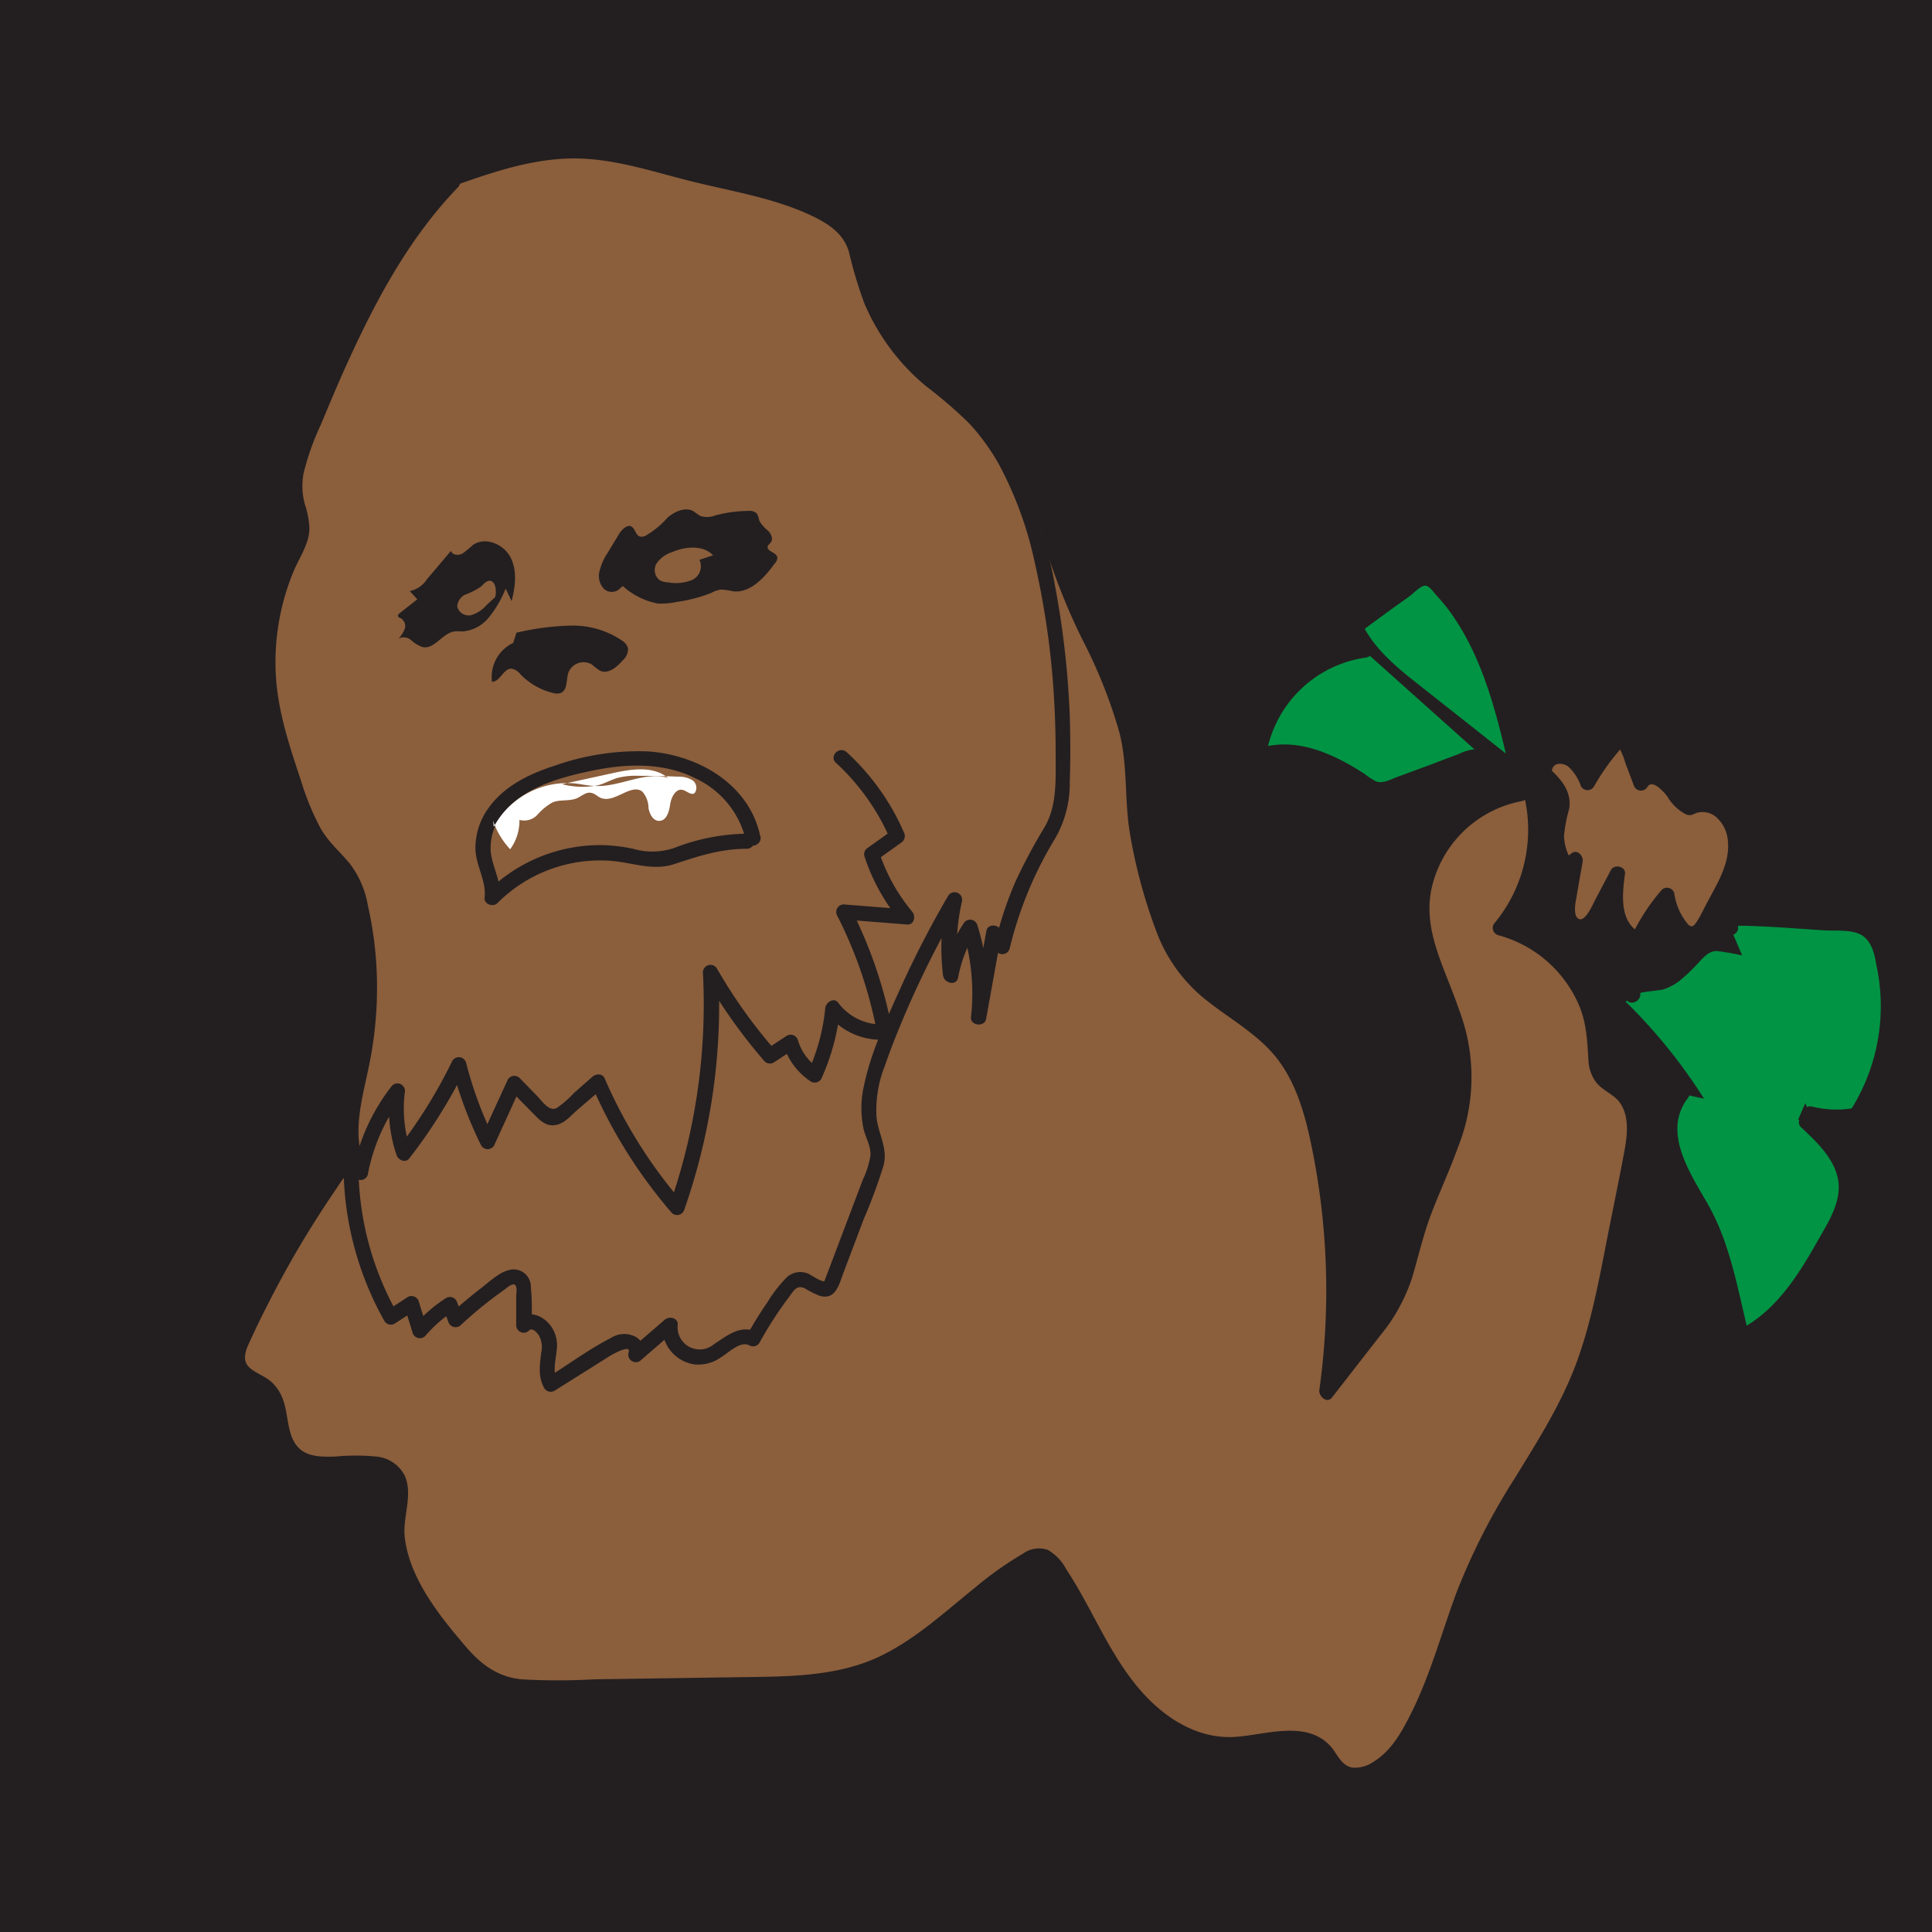 <svg xmlns="http://www.w3.org/2000/svg" id="Layer_2" width="256" height="256" viewBox="0 0 256 256"><path fill="#231f20" d="M0 0h256v256H0z"/><path fill="#8b5e3c" d="M201.38 105.14c-8.06 1.24-14.21 9.78-12.84 17.82a35.17 35.17 0 0 0 2.33 7c1.73 4.31 3.25 8.83 3.1 13.48-.23 7.43-4.67 14-6.68 21.17a45.71 45.71 0 0 1-2 6.76 27.68 27.68 0 0 1-3.55 5.38l-6 7.65a96.26 96.26 0 0 0-1-32.65c-.93-4.57-2.28-9.24-5.32-12.78-3.56-4.15-9.09-6.31-12.46-10.63-2.36-3-3.45-6.84-4.48-10.54a53.31 53.31 0 0 1-2.17-10.8c-.11-1.76-.05-3.53-.18-5.29-.75-10.19-7.66-18.84-10.41-28.69-1-3.45-1.72-7.49-4.82-9.28l-90.16 91.64a134.24 134.24 0 0 0-12.68 22.15 4.41 4.41 0 0 0-.53 3.29c.59 1.56 2.6 1.94 3.82 3.08 2.29 2.14 1.24 6.36 3.45 8.6 3.55 3.6 11.86-1.11 13.89 3.53.65 1.48.12 3.17-.08 4.78-.76 6 3.21 11.54 7 16.33 1.71 2.17 3.52 4.44 6.06 5.55 2.19 1 4.67.94 7.07.9l26.4-.39c5.61-.08 11.37-.19 16.58-2.28 7.71-3.1 13.16-10.09 20.36-14.23a3.19 3.19 0 0 1 1.91-.57 3.14 3.14 0 0 1 1.92 1.56c3.31 4.75 5.49 10.22 8.87 14.92s8.51 8.75 14.3 8.59c4.4-.12 9.73-2.33 12.6 1a21.89 21.89 0 0 0 1.64 2.16c2.56 2.38 6.63-.39 8.53-3.32 4.67-7.19 6.22-15.91 9.72-23.73 3.95-8.84 10.36-16.46 13.93-25.47a88.85 88.85 0 0 0 4.1-15.64q1.26-6.34 2.51-12.68c.6-3 1-6.59-1.23-8.68-.87-.82-2.08-1.29-2.75-2.29s-.63-2.51-.65-3.82A17 17 0 0 0 198.79 123a20.29 20.29 0 0 0 4.15-17.73"/><path fill="#231f20" d="M201.12 104.17a16.75 16.75 0 0 0-11.49 8.26 17.2 17.2 0 0 0-2.21 6.78 18.39 18.39 0 0 0 1.45 8.44c2.39 6.28 5.1 12.46 3.67 19.32-1.25 6.06-4.55 11.45-6.21 17.39-.48 1.7-.82 3.43-1.37 5.11a17.74 17.74 0 0 1-2.52 4.72c-2.33 3.25-4.9 6.35-7.36 9.51l1.67 1a98.76 98.76 0 0 0-.3-29.38 46.93 46.93 0 0 0-3.39-12.51 22.93 22.93 0 0 0-7.82-8.8c-3.3-2.39-6.73-4.61-8.77-8.26-2.22-4-3.3-8.86-4.31-13.29a37.23 37.23 0 0 1-.92-7.58 38.93 38.93 0 0 0-.59-6.64 52 52 0 0 0-4.2-11.65c-2-4.39-4.29-8.72-5.65-13.38-1.1-3.75-1.8-8.07-5.4-10.29a1 1 0 0 0-1.21.16l-10.42 10.56-24.32 24.71-28.12 28.58-21.53 21.89-5.14 5.18a11.4 11.4 0 0 0-1.31 1.6 132.61 132.61 0 0 0-9.59 16.05c-.69 1.36-1.35 2.72-2 4.1a11.41 11.41 0 0 0-1.38 3.81c-.2 2.77 2.16 3.4 4 4.78s1.65 4.16 2.26 6.17a5.77 5.77 0 0 0 3.64 4 15 15 0 0 0 5.78.37c1.52-.08 3.65-.4 5 .57a3.2 3.2 0 0 1 .94 3.13 25.6 25.6 0 0 0-.41 4.46 18.5 18.5 0 0 0 2.38 7.64 50.4 50.4 0 0 0 4.69 6.83c1.66 2.13 3.39 4.36 5.81 5.68s5.46 1.43 8.28 1.39l10.21-.15c6.61-.1 13.24-.09 19.84-.31 5.93-.2 11.76-1 17-4.09 4.69-2.75 8.56-6.63 12.9-9.85a38.44 38.44 0 0 1 3.27-2.23c.57-.35 1.21-.87 1.9-.77.84.12 1.3 1.06 1.74 1.73 1.73 2.6 3.15 5.38 4.65 8.12 2.61 4.74 5.57 9.38 10.16 12.44a15.88 15.88 0 0 0 7.19 2.66c2.47.24 4.9-.36 7.33-.64s5-.26 6.51 2c1.32 1.9 2.89 3.16 5.33 2.65 5.07-1.06 7.65-7 9.43-11.26 2.26-5.4 3.7-11.1 6-16.48s5.59-10.29 8.61-15.3a66 66 0 0 0 7.44-16.25c1.77-6.28 2.82-12.77 4.08-19.16.88-4.41 3-10.77-1.33-14.06-1.07-.82-2.17-1.32-2.41-2.78s-.06-2.78-.26-4.16a17.42 17.42 0 0 0-2.37-6.53 18 18 0 0 0-10.91-8.16l.44 1.67a21.5 21.5 0 0 0 4.4-18.7c-.3-1.25-2.22-.72-1.93.53a19.39 19.39 0 0 1-3.88 16.75 1 1 0 0 0 .44 1.67 16.22 16.22 0 0 1 10.63 9.13c1.06 2.4 1.14 4.72 1.31 7.28a5.25 5.25 0 0 0 1.05 3.11c.8 1 2 1.43 2.86 2.35 1.68 1.88 1.22 4.87.79 7.12-.6 3.21-1.26 6.41-1.9 9.61-1.2 6-2.23 12.18-4.36 18-2 5.45-5.14 10.38-8.16 15.3A86.68 86.68 0 0 0 193 211c-2 5.4-3.49 11-6.1 16.18-1.19 2.35-2.53 4.78-4.82 6.21a4.4 4.4 0 0 1-2.87.83c-1.45-.24-2-1.76-2.82-2.74-3.22-3.67-8.69-1.58-12.78-1.33-5.36.32-10-3-13.18-7-3.73-4.63-5.88-10.29-9.15-15.22a6.34 6.34 0 0 0-2.44-2.56 3.59 3.59 0 0 0-3.26.48 46.08 46.08 0 0 0-6.35 4.49c-4.12 3.32-8.06 7-12.93 9.27-5.58 2.55-11.89 2.54-17.91 2.62l-19.67.29a85.23 85.23 0 0 1-9.59 0c-3.11-.3-5.33-1.92-7.31-4.22-3.49-4.06-7.59-9.13-8.19-14.64-.29-2.66 1.13-5.61 0-8.13a4.69 4.69 0 0 0-3.8-2.53 28.55 28.55 0 0 0-5.39 0c-1.7.05-3.82.09-5-1.3-1.44-1.63-1.2-4.23-1.92-6.18a5.74 5.74 0 0 0-1.66-2.5c-.81-.68-1.81-1-2.64-1.67-1.44-1.11-.49-2.78.12-4.11s1.3-2.76 2-4.12c1.37-2.71 2.82-5.39 4.37-8s3.19-5.18 4.91-7.69a14.67 14.67 0 0 1 1-1.43c1.18-1.33 2.51-2.54 3.75-3.81l19.29-19.6 27-27.43 25.26-25.67 14.09-14.31.66-.68-1.21.16c3.17 1.95 3.61 6.23 4.6 9.49a82.64 82.64 0 0 0 4.76 11.38A65.79 65.79 0 0 1 148.31 97c1.15 4.42.66 9 1.41 13.43a69.2 69.2 0 0 0 3.51 13 20.82 20.82 0 0 0 6.91 9.33c3 2.35 6.45 4.27 8.89 7.27 2.63 3.24 3.82 7.41 4.67 11.42a94.93 94.93 0 0 1 1.12 32.72c-.11.84 1 1.87 1.68 1l6.35-8.16a23.46 23.46 0 0 0 4.29-7.8c.86-2.94 1.53-5.88 2.65-8.75s2.37-5.57 3.39-8.42a25 25 0 0 0 .11-18.35c-1.84-5.55-5.13-10.82-3.38-16.83a15.12 15.12 0 0 1 11.74-10.71c1.26-.21.73-2.14-.53-1.93zM59 94.85a5.45 5.45 0 0 0-3.34 3.9c-.33 1.2-.38 2.45-.63 3.66a18 18 0 0 1-1.03 3.28 19.77 19.77 0 0 0-1.83 6.23 12.93 12.93 0 0 0 1.25 6.33c.54 1.16 2.26.15 1.72-1a10.7 10.7 0 0 1-1-5.32 17.14 17.14 0 0 1 1.61-5.35 20.39 20.39 0 0 0 1.48-5.26c.22-1.62.5-3.89 2.31-4.53 1.21-.42.69-2.35-.53-1.93z"/><path fill="#231f20" d="M91.42 88.62c1.75.46 3.5.93 5.25 1.43a18.27 18.27 0 0 1 5 1.77 16.52 16.52 0 0 1 3.35 3.67l3.52 4.38c.81 1 2.22-.42 1.42-1.42l-3.64-4.51a16.86 16.86 0 0 0-3.64-3.85 18.34 18.34 0 0 0-5-1.83c-1.91-.54-3.82-1.07-5.74-1.57a1 1 0 0 0-.53 1.93z"/><path fill="#8b5e3c" d="M59.29 23.87C65 21.85 70.9 19.8 77 20.06a47.92 47.92 0 0 1 9.33 1.66l12.81 3.17c3.7.91 7.47 1.86 10.74 3.83a8.08 8.08 0 0 1 2.83 2.55 12.57 12.57 0 0 1 1.29 4 27.6 27.6 0 0 0 8.46 14.37c1.7 1.51 3.57 2.8 5.24 4.33 6.35 5.82 9.23 14.48 10.92 22.92a116.29 116.29 0 0 1 2.16 27.17 14 14 0 0 1-.57 4 17.7 17.7 0 0 1-1.85 3.49 46.59 46.59 0 0 0-5.6 13.8l-1.11-1.76-2 11.11a28 28 0 0 0-1.16-11.86 16.7 16.7 0 0 0-2.5 6.33 27.76 27.76 0 0 1 .49-10 130.43 130.43 0 0 0-9.62 20.22c-1.24 3.32-2.36 7-1.34 10.37a12.59 12.59 0 0 1 .8 2.91 7.3 7.3 0 0 1-.66 2.89l-5.65 15c-1.17 1.07-2.81-1.41-4.35-1a2.44 2.44 0 0 0-1.23 1 47.4 47.4 0 0 0-4.57 6.9c-2-1.18-4 1.51-6.11 2.27a4 4 0 0 1-5-4.1l-4.48 3.87c.37-.75-.41-1.65-1.24-1.73a4 4 0 0 0-2.32.83L73 183.41c-1-1.54-.18-3.54-.18-5.36s-2.22-3.86-3.39-2.46v-4.36c0-.7-.08-1.53-.69-1.89s-1.46 0-2.09.48a59.07 59.07 0 0 0-6.24 5l-.76-2a17.3 17.3 0 0 0-4 3.46l-1.1-3.59-2.76 1.8a40.66 40.66 0 0 1-4.88-25.72"/><path fill="#231f20" d="M59.56 24.84C64.72 23 70 21.12 75.56 21s10.89 1.75 16.15 3.05 10.8 2.18 15.68 4.46c2.3 1.08 4.39 2.37 5.12 4.94a56.23 56.23 0 0 0 2 6.69 28.85 28.85 0 0 0 8.27 11.09 58.84 58.84 0 0 1 5.61 4.84 28.36 28.36 0 0 1 4 5.51 49.15 49.15 0 0 1 4.78 13.24 108.85 108.85 0 0 1 2.39 16.08q.34 4.74.32 9.5c0 3.13.16 6.37-1.45 9.17a72.2 72.2 0 0 0-3.93 7.37 48.8 48.8 0 0 0-2.68 8.17l1.83-.23-1.12-1.77c-.42-.67-1.67-.66-1.83.24l-2 11.11 2 .27a29.66 29.66 0 0 0-1.19-12.13 1 1 0 0 0-1.83-.24A18.29 18.29 0 0 0 125 129l2 .26a28.1 28.1 0 0 1 .45-9.76 1 1 0 0 0-1.83-.77 131.58 131.58 0 0 0-6.41 12.44c-1.8 4-3.78 8.21-4.69 12.51a13.27 13.27 0 0 0-.07 6c.29 1.15 1 2.28.88 3.5a11.6 11.6 0 0 1-1 3.13l-5.3 14 .46-.6c-.53.38-2-.84-2.55-1a2.66 2.66 0 0 0-2.69.54 18.82 18.82 0 0 0-2.62 3.39A49 49 0 0 0 99 176.9l1.36-.36c-2.19-1.12-4 .44-5.75 1.57a2.93 2.93 0 0 1-4.81-2.54c.1-.94-1.12-1.22-1.7-.71l-4.49 3.87 1.67 1a2.23 2.23 0 0 0-1-2.56 3.22 3.22 0 0 0-3.32.11c-2.93 1.5-5.68 3.54-8.47 5.29l1.36.36c-.68-1.24-.19-2.73-.08-4.06a4.49 4.49 0 0 0-.66-3c-1-1.5-3-2.43-4.4-1l1.71.71a36.62 36.62 0 0 0-.09-5.24 2.27 2.27 0 0 0-2.45-2.13c-1.52.15-2.95 1.56-4.1 2.45q-2.14 1.65-4.12 3.46l1.67.44-.76-2a1 1 0 0 0-1.47-.56 19.47 19.47 0 0 0-4.18 3.61l1.68.44-1.11-3.59a1 1 0 0 0-1.47-.59l-2.75 1.79 1.37.36a39.84 39.84 0 0 1-4.78-24.94c.17-1.26-1.76-1.8-1.93-.53a42.11 42.11 0 0 0 5 26.48 1 1 0 0 0 1.37.36l2.75-1.8-1.49-.59 1.11 3.59a1 1 0 0 0 1.67.44 17.48 17.48 0 0 1 3.77-3.31l-1.47-.6.76 2a1 1 0 0 0 1.68.44 54.59 54.59 0 0 1 5.67-4.61c.28-.19 1.13-1 1.49-.69s.15 1.2.16 1.47v3.87a1 1 0 0 0 1.71.7c.46-.45 1.1.34 1.33.71a3.21 3.21 0 0 1 .27 2.24c-.19 1.65-.44 3.15.4 4.67a1 1 0 0 0 1.37.36l4.89-3.07 2.44-1.54c.26-.16 2.85-1.63 2.49-.49a1 1 0 0 0 1.68 1l4.48-3.87-1.71-.7a5 5 0 0 0 4.25 5.18 5.19 5.19 0 0 0 3.55-.95c1-.6 2.53-2.19 3.73-1.58a1 1 0 0 0 1.37-.36 49.74 49.74 0 0 1 3.87-6c.61-.79 1-1.71 2.12-1.19a12.05 12.05 0 0 0 2 1c2.09.58 2.53-1.49 3.1-3l2.74-7.25a68.76 68.76 0 0 0 2.59-7c.6-2.33-.66-4.12-.92-6.37a15.74 15.74 0 0 1 1.12-6.91c.79-2.33 1.72-4.61 2.68-6.87a131.79 131.79 0 0 1 7.36-14.58l-1.83-.77a29.92 29.92 0 0 0-.52 10.29c.13 1 1.74 1.49 2 .27a17 17 0 0 1 2.4-6.1l-1.82-.24a28.3 28.3 0 0 1 1.12 11.6c-.12 1.11 1.77 1.37 2 .26l2-11.11-1.83.24 1.12 1.76a1 1 0 0 0 1.83-.23 51 51 0 0 1 6.09-14.7 14.55 14.55 0 0 0 1.88-7.39c.1-2.93.09-5.85 0-8.78a117.81 117.81 0 0 0-2-17.45 62.29 62.29 0 0 0-4.11-13.76 31.12 31.12 0 0 0-8.4-11.35 56.57 56.57 0 0 1-5.9-5.14 26.44 26.44 0 0 1-4.19-6.08 29.3 29.3 0 0 1-2.38-7 8.65 8.65 0 0 0-3.7-5.73c-4.37-3-9.92-3.92-15-5.17l-9.48-2.34a51.53 51.53 0 0 0-9.12-1.67c-6.36-.39-12.5 1.73-18.4 3.82-1.21.43-.69 2.36.53 1.93z"/><path fill="#8b5e3c" d="M60 24.06c-9 9.27-14.15 21.53-19.08 33.47-1.11 2.69-2.24 5.56-1.73 8.43.27 1.49 1 2.94.8 4.45a8.85 8.85 0 0 1-1.08 2.81 32 32 0 0 0-3.18 18.59 64 64 0 0 0 3.07 11.64c1.09 3.27 2.23 6.63 4.51 9.21a29.58 29.58 0 0 1 2.9 3.24 11.91 11.91 0 0 1 1.46 3.88 49 49 0 0 1 .33 20.66c-1 5-2.71 10.48-.29 15a24.67 24.67 0 0 1 4.92-10.85 17.68 17.68 0 0 0 .82 8.29 65.89 65.89 0 0 0 7.32-11.74 50.82 50.82 0 0 0 3.78 10.2l3.57-7.76 3.67 3.75a2.2 2.2 0 0 0 1.31.82 2.17 2.17 0 0 0 1.51-.74l4.6-4A63.63 63.63 0 0 0 89.68 160a80.23 80.23 0 0 0 4.47-31.14 67.52 67.52 0 0 0 7.85 11.07l2.73-1.8a7.67 7.67 0 0 0 3.22 4.33 26.77 26.77 0 0 0 2.37-8.86 8 8 0 0 0 6.89 3.16 56.77 56.77 0 0 0-5.42-15.92l8.32.66a24.1 24.1 0 0 1-4.62-8.31l3.37-2.4a29.94 29.94 0 0 0-7.43-10.41"/><path fill="#231f20" d="M59.3 23.36c-6.22 6.45-10.67 14.28-14.39 22.38-1.91 4.15-3.7 8.36-5.38 12.6a15.43 15.43 0 0 0-1.41 6.94 21.46 21.46 0 0 0 .69 3.16 5.43 5.43 0 0 1-.66 4.08 33.91 33.91 0 0 0-3.61 13 39 39 0 0 0 2 14c1.28 4.2 2.49 8.89 5.07 12.52 1.24 1.73 3.11 3 4.12 4.9 1.11 2.09 1.45 4.74 1.8 7a48.92 48.92 0 0 1-.62 17.23c-1 4.86-2.36 10 0 14.69a1 1 0 0 0 1.83-.23 24.37 24.37 0 0 1 4.65-10.41l-1.7-.71a19 19 0 0 0 .86 8.56c.21.63 1.17 1.08 1.67.44a68.65 68.65 0 0 0 7.47-11.94l-1.83-.24a54.86 54.86 0 0 0 3.89 10.44 1 1 0 0 0 1.73 0l3.52-7.72-1.57.21c1.11 1.13 2.22 2.28 3.34 3.41.78.8 1.61 1.61 2.82 1.41s2-1.21 2.81-1.92l3.6-3.09-1.57-.21A66 66 0 0 0 89 160.7a1 1 0 0 0 1.68-.44 82 82 0 0 0 4.5-31.41l-1.87.5a70.32 70.32 0 0 0 8 11.28 1 1 0 0 0 1.21.16l2.73-1.79-1.47-.6a9 9 0 0 0 3.68 4.92 1 1 0 0 0 1.36-.36 29.34 29.34 0 0 0 2.51-9.36l-1.71.7a9 9 0 0 0 7.6 3.46 1 1 0 0 0 1-1.27 59.29 59.29 0 0 0-5.51-16.16l-.87 1.51 8.32.66c1 .08 1.21-1.1.71-1.7a23.88 23.88 0 0 1-4.37-7.87l-.45 1.13 3.36-2.4a1.05 1.05 0 0 0 .36-1.37 31.28 31.28 0 0 0-7.58-10.62c-1-.87-2.37.54-1.42 1.41A29.91 29.91 0 0 1 118 111.3l.36-1.37-3.36 2.4a1 1 0 0 0-.46 1.13 26 26 0 0 0 4.88 8.75l.7-1.71-8.32-.66a1 1 0 0 0-.86 1.5 57.23 57.23 0 0 1 5.3 15.66l1-1.27a7.17 7.17 0 0 1-6.18-2.87c-.6-.77-1.64 0-1.71.71a26.3 26.3 0 0 1-2.23 8.35l1.37-.36a6.79 6.79 0 0 1-2.76-3.72 1 1 0 0 0-1.47-.6l-2.73 1.79 1.21.16A67.91 67.91 0 0 1 95 128.34a1 1 0 0 0-1.86.51 80.47 80.47 0 0 1-4.43 30.88l1.67-.45a64.11 64.11 0 0 1-10.28-16.43c-.27-.63-1.14-.57-1.57-.2l-2.47 2.17a13.46 13.46 0 0 1-2.3 2c-1 .51-1.91-.9-2.57-1.58l-2.33-2.39a1 1 0 0 0-1.57.2l-3.57 7.77h1.73a51.38 51.38 0 0 1-3.69-10 1 1 0 0 0-1.83-.24 66.08 66.08 0 0 1-7.16 11.54l1.68.44a17.65 17.65 0 0 1-.79-8 1 1 0 0 0-1.71-.71 26.53 26.53 0 0 0-5.17 11.29l1.83-.24c-2.14-4.18-.69-9 .22-13.36a51.15 51.15 0 0 0 1-14.29 49.61 49.61 0 0 0-1.08-7.25 12.69 12.69 0 0 0-2.41-5.58c-1.39-1.67-3-3-4-4.93a35 35 0 0 1-2.47-6.09c-1.51-4.54-3.06-9.14-3.32-13.95a31.32 31.32 0 0 1 2.2-13.37C39.5 74.1 41 72.14 41 70a11.4 11.4 0 0 0-.6-3.16 9.09 9.09 0 0 1-.16-4.18 34.36 34.36 0 0 1 2.27-6.38c.89-2.14 1.78-4.27 2.71-6.39 4-9 8.57-17.93 15.47-25.08.89-.93-.52-2.34-1.42-1.41z"/><path fill="#8b5e3c" d="M204.7 101.73c.14-1.36 2-1.9 3.24-1.25a6.32 6.32 0 0 1 2.41 3.21 31.48 31.48 0 0 1 3.49-4.94c.28-.31.63-.65 1-.58s.66.54.82 1l1.73 4.64c.63-1.27 2.63-.78 3.58.27s1.58 2.51 2.9 3a3.55 3.55 0 0 1 3.69.13 5.93 5.93 0 0 1 2.34 5.72 17.63 17.63 0 0 1-2.28 6.07l-1.62 3.09c-.48.9-1.27 1.94-2.24 1.67a2 2 0 0 1-1-.8 10 10 0 0 1-1.91-4.33 24.5 24.5 0 0 0-3.83 6 5.11 5.11 0 0 1-2.83-3.84 15 15 0 0 1 .11-4.95l-2.68 5c-.52 1-1.32 2.12-2.43 2-1.48-.19-1.63-2.26-1.37-3.73l.91-5.17-1.19.9a7.27 7.27 0 0 1-1.14-5.81 9.83 9.83 0 0 0 .57-2.8c-.09-1.47-1.25-2.61-2.33-3.61"/><path fill="#231f20" d="M205.66 102c.2-1 1.41-.93 2.09-.47a6.21 6.21 0 0 1 1.74 2.67 1 1 0 0 0 1.73 0 29 29 0 0 1 3.19-4.57c.42-.48.17-.39.41 0a7.49 7.49 0 0 1 .52 1.39l1.13 3a1 1 0 0 0 1.83.24c.67-1.09 2.26.78 2.62 1.26a6.16 6.16 0 0 0 2.49 2.39c.63.24.87 0 1.47-.22a2.8 2.8 0 0 1 2.39.47 4.66 4.66 0 0 1 1.69 3.35c.28 3-1.56 5.8-2.88 8.32-.36.68-.69 1.4-1.1 2.06s-.7 1.15-1.28.62a8.05 8.05 0 0 1-1.85-4.15 1 1 0 0 0-1.67-.44 26.92 26.92 0 0 0-4 6.15l1.37-.36c-3.05-1.39-2.59-5.18-2.23-7.92.13-1-1.43-1.33-1.87-.5l-2.11 4c-.28.52-1.39 3.18-2.29 2.37-.61-.55-.28-2.11-.16-2.77.26-1.57.55-3.14.82-4.7.14-.75-.69-1.71-1.46-1.13l-1.19.89 1.36.36a6.6 6.6 0 0 1-1.18-3.49 19.15 19.15 0 0 1 .69-3.67c.34-2.21-1-3.84-2.56-5.25-.94-.88-2.36.53-1.41 1.41a6.28 6.28 0 0 1 1.94 2.46c.35 1.16-.37 2.42-.55 3.57a8.37 8.37 0 0 0 1.35 6 1 1 0 0 0 1.37.36l1.19-.89-1.47-1.13a48.11 48.11 0 0 0-1 6.3c-.06 1.29.23 2.88 1.46 3.57 1.43.8 2.9-.11 3.75-1.29a52.75 52.75 0 0 0 3.22-5.91l-1.86-.51c-.46 3.47-.52 7.93 3.22 9.65a1 1 0 0 0 1.36-.36 25.4 25.4 0 0 1 3.68-5.74l-1.67-.45c.39 2 1.94 6.59 4.74 5.84 1.35-.36 2-1.79 2.63-2.92.82-1.55 1.68-3.08 2.41-4.68 1.2-2.67 1.87-5.7.51-8.45a5 5 0 0 0-6.8-2.5h1c-1.73-.8-2.23-2.94-4-3.77a2.88 2.88 0 0 0-3.87.84l1.83.24c-.58-1.54-1.13-3.1-1.74-4.63-.38-1-1-1.87-2.21-1.66s-1.86 1.47-2.49 2.29a31.75 31.75 0 0 0-2.47 3.7h1.73c-.78-1.69-1.85-3.61-3.86-3.93a3.1 3.1 0 0 0-3.63 2.2c-.26 1.26 1.67 1.8 1.93.54z"/><path fill="#009444" d="M200.89 101.2c-2.06-8.72-4.41-18-10.92-24.13a1.7 1.7 0 0 0-1.07-.59 1.81 1.81 0 0 0-1.05.46L179.58 83c1.61 3.52 4.76 6 7.79 8.46l12.72 10.06"/><path fill="#231f20" d="M201.86 100.94c-1.55-6.55-3.19-13.28-6.76-19.07a28.85 28.85 0 0 0-2.79-3.81c-.83-1-2-2.57-3.41-2.58a3.39 3.39 0 0 0-2 .88l-2.75 2-5.12 3.76a1 1 0 0 0-.36 1.36c1.84 3.87 5.24 6.53 8.52 9.12l12.14 9.61c1 .79 2.42-.62 1.41-1.41L189 91.52c-3.27-2.58-6.75-5.16-8.59-9l-.36 1.37 4.53-3.32 2.2-1.57c.47-.34 1.45-1.4 2.05-1.4s1.21 1 1.54 1.33a23.87 23.87 0 0 1 1.59 1.9 30.13 30.13 0 0 1 2.29 3.61c2.88 5.3 4.3 11.25 5.68 17.07.29 1.25 2.22.72 1.93-.53z"/><path fill="#009444" d="M180.69 86.16a16.53 16.53 0 0 0-13.92 14.11 11.27 11.27 0 0 1 7.62.1 29.89 29.89 0 0 1 6.85 3.65 3.46 3.46 0 0 0 1.31.63 3.56 3.56 0 0 0 1.83-.34l10.09-3.83a3.21 3.21 0 0 1 1.91-.29"/><path fill="#231f20" d="M180.42 85.2a17.57 17.57 0 0 0-14.65 15.07 1 1 0 0 0 1.26 1 10.88 10.88 0 0 1 7.5.24c2.44.89 4.43 2.46 6.67 3.71s4.79-.42 6.89-1.21l3.9-1.48 1.83-.69a5.28 5.28 0 0 1 2.3-.65c1.26.19 1.8-1.74.53-1.93a6.34 6.34 0 0 0-3.36.65l-4.13 1.56L185 103c-.79.3-1.8.87-2.66.54a8.46 8.46 0 0 1-1.53-1c-4.22-2.72-9.28-5.07-14.34-3.26l1.27 1A15.6 15.6 0 0 1 181 87.13c1.27-.18.73-2.11-.53-1.93z"/><path fill="#009444" d="M214.64 133.36a69.54 69.54 0 0 1 18.25 30.15l7.39-17.19a33.89 33.89 0 0 0 2-5.48c.85-3.58.53-7.31.19-11a55.9 55.9 0 0 0-14.37-4.7 3.25 3.25 0 0 0-1.28-.06 3.06 3.06 0 0 0-1.43.86c-1.91 1.77-3.62 4.21-6.21 4.42a8.07 8.07 0 0 0-1.84.14c-.59.19-1.12.8-.92 1.38"/><path fill="#231f20" d="M213.93 134.07a69.13 69.13 0 0 1 18 29.71c.22.74 1.47 1.07 1.83.24l6.12-14.26c1.92-4.47 3.87-8.7 3.93-13.66 0-1.28-.05-2.56-.14-3.84-.07-.86.13-2.42-.5-3.1a9.14 9.14 0 0 0-2.83-1.35c-1.1-.46-2.21-.9-3.33-1.3a58 58 0 0 0-7.07-2c-2.05-.44-3.62-.74-5.27.75s-2.93 3.54-5.08 4c-1.07.25-2.2-.07-3.18.58a2.17 2.17 0 0 0-1 2.29c.18 1.27 2.1.73 1.93-.53 0-.15 2.7-.38 3.08-.5a7.31 7.31 0 0 0 2.24-1.23 20.67 20.67 0 0 0 2.11-2c.76-.76 1.57-1.91 2.73-1.85a30 30 0 0 1 7.2 1.76 54.93 54.93 0 0 1 7.23 2.87l-.5-.86a42.83 42.83 0 0 1 .21 8.62 29.21 29.21 0 0 1-2.64 8.23L232 163l1.83.24a71.32 71.32 0 0 0-18.51-30.6c-.93-.9-2.34.52-1.42 1.42z"/><path fill="#009444" d="M222.8 144.92c-2 2.46-1.77 6.11-.59 9.06s3.16 5.53 4.46 8.42a40.7 40.7 0 0 1 2.18 6.93l1.94 7.76c5.4-2.6 8.65-8.15 11.57-13.39 1.18-2.12 2.39-4.37 2.27-6.79-.16-3.36-2.79-6-5.26-8.3"/><path fill="#231f20" d="M221.94 144.41c-3.46 4.52-.78 10.26 1.7 14.5a34.16 34.16 0 0 1 3.68 8.48c.89 3.31 1.67 6.65 2.5 10a1 1 0 0 0 1.47.6c5.6-2.78 8.9-8.33 11.84-13.59 1.55-2.78 3.07-5.78 2.27-9-.74-3-3.11-5.36-5.32-7.42-.94-.88-2.36.53-1.41 1.41 2 1.86 4.26 4 4.85 6.72.63 3-1.28 5.85-2.68 8.33-2.63 4.65-5.62 9.41-10.56 11.86l1.47.6c-1.43-5.72-2.4-11.85-5.29-17.05-2.31-4.14-6.34-9.74-2.8-14.36.79-1-.95-2-1.72-1z"/><path fill="#009444" d="M239.82 147.6a13.93 13.93 0 0 0 6.13.17 26.58 26.58 0 0 0 3.33-21.27c-.39-1.42-1-3-2.34-3.59a5.94 5.94 0 0 0-2.13-.42l-13.45-.92a3 3 0 0 0-1.49.16 1 1 0 0 0-.58 1.23"/><path fill="#231f20" d="M239.55 148.56a15.48 15.48 0 0 0 5.79.32 2 2 0 0 0 1.8-1.12 26.82 26.82 0 0 0 1.37-2.53 28.06 28.06 0 0 0 2.66-10.8c.13-3.32-.13-7.4-1.76-10.37a4.69 4.69 0 0 0-3.73-2.49c-2.18-.27-4.41-.32-6.6-.47-2.57-.17-5.14-.4-7.72-.53-1.66-.08-3.46.69-3 2.66.27 1.26 2.2.73 1.92-.53 0-.13 5.13.15 5.59.18l5.73.39c1.57.11 4.24-.2 5.47.92s1.38 2.81 1.66 4.17a25.75 25.75 0 0 1-3.62 18.91l.6-.46a13.38 13.38 0 0 1-5.6-.18c-1.25-.3-1.78 1.63-.53 1.93zm-138.8-37.69c-1.42-7-8.36-10.91-15-11.31a33.42 33.42 0 0 0-12.14 1.86c-3.46 1.11-6.89 2.74-9 5.82A9 9 0 0 0 63 112.6c.1 2.18 1.46 4.15 1.21 6.35-.09.89 1.15 1.28 1.71.71a19.2 19.2 0 0 1 14.93-5.6c3 .21 5.61 1.41 8.58.41 3.2-1.06 6.1-2 9.52-2a1 1 0 0 0 0-2 27.21 27.21 0 0 0-9.64 1.9 9.16 9.16 0 0 1-5.46.09 22.28 22.28 0 0 0-4.15-.48 21.23 21.23 0 0 0-15.19 6.23l1.7.71c.24-2.13-.93-3.92-1.18-6a7.35 7.35 0 0 1 2-5.6c2.91-3.24 7.82-4.48 11.93-5.3 4.33-.86 9.1-.94 13.14 1.09a12.11 12.11 0 0 1 6.74 8.24c.26 1.26 2.18.72 1.93-.54z"/><path fill="#fff" d="M65.33 108.74a10.43 10.43 0 0 0 2.27 3.79 6.39 6.39 0 0 0 1.23-3.89 2.38 2.38 0 0 0 2.39-.69 7.51 7.51 0 0 1 2-1.63c1-.42 2.26-.11 3.27-.57.57-.26 1.09-.77 1.72-.71s.93.51 1.43.7c1.81.72 4-2 5.48-.84a3.34 3.34 0 0 1 .81 2.18c.14.78.6 1.69 1.4 1.69 1 0 1.33-1.23 1.47-2.18s.74-2.15 1.67-1.92c.57.15 1.19.81 1.6.38a1.21 1.21 0 0 0-.36-1.69 3.52 3.52 0 0 0-1.88-.45c-1.7-.07-3.4-.11-5.1-.11a10 10 0 0 0-2.84.26c-.91.25-1.75.75-2.66 1a10.75 10.75 0 0 1-4.75-.15l6.68-1.46c2.49-.55 5.38-1 7.35.62-3.09-.89-6.28 1.17-9.49 1.08-1 0-2-.26-2.93-.35a11.09 11.09 0 0 0-10.66 5.76"/><path fill="#231f20" d="M68 85.19a5 5 0 0 0-2.81 5.15c1.08 0 1.51-1.77 2.58-1.74a2 2 0 0 1 1.23.79 9 9 0 0 0 4.34 2.45 1.62 1.62 0 0 0 .9 0c1-.32.75-1.75 1.08-2.73a2.16 2.16 0 0 1 3.11-1.06 8.43 8.43 0 0 0 1.07.82c1.08.5 2.24-.47 3-1.36a2 2 0 0 0 .72-1.61 1.81 1.81 0 0 0-.77-1 11.56 11.56 0 0 0-6.84-2 34.31 34.31 0 0 0-7.18.94m-.78-9.98c-.9-1.76-3.35-2.8-5-1.64a14.67 14.67 0 0 1-1.37 1.13c-.53.29-1.33.21-1.53-.35l-3.19 3.77a3.54 3.54 0 0 1-2.27 1.55c.35.37.69.74 1 1.1l-2.32 1.82c-.13.1-.28.25-.23.41s.23.21.38.28a1.18 1.18 0 0 1 .52 1.36 3.38 3.38 0 0 1-.84 1.32 1.51 1.51 0 0 1 1.67.21 4.47 4.47 0 0 0 1.53.92c1.57.33 2.61-1.83 4.2-2.07a6.6 6.6 0 0 1 1.09 0 5 5 0 0 0 3.6-2A14.6 14.6 0 0 0 67 78l.79 1.65c.5-1.92.76-4.04-.14-5.79zm-2 5.22l-1.17 1.09a4.51 4.51 0 0 1-2 1.33 1.55 1.55 0 0 1-1.89-1.12 1.84 1.84 0 0 1 1.19-1.64 8.69 8.69 0 0 0 1.93-1c.36-.31.69-.77 1.17-.79.8.05.93 1.28.75 2.13zM103 73.84c-.13-.67-1.46-.78-1.27-1.45.06-.22.28-.34.41-.53.33-.45.05-1.1-.34-1.51a5 5 0 0 1-1.12-1.23c-.18-.4-.18-.89-.51-1.18a1.43 1.43 0 0 0-1-.24 17.49 17.49 0 0 0-4.37.59 3 3 0 0 1-2 .08 10.33 10.33 0 0 1-.87-.6c-1.08-.66-2.51 0-3.46.8A11.73 11.73 0 0 1 85.52 71a1.09 1.09 0 0 1-.77.08c-.54-.21-.57-1-1.08-1.31s-1.25.35-1.61.94l-1.61 2.65a7.5 7.5 0 0 0-1 2.28A2.49 2.49 0 0 0 80 78a1.54 1.54 0 0 0 2.22-.09l.31-.25a9.59 9.59 0 0 0 4.63 2.31 9.5 9.5 0 0 0 2.49-.21 19.42 19.42 0 0 0 4.58-1.19 4 4 0 0 1 1.29-.45 7.43 7.43 0 0 1 1.54.22c2.34.32 4.22-1.8 5.62-3.7a1.08 1.08 0 0 0 .32-.8zm-10.32.34a2 2 0 0 1-1 2.68 5.67 5.67 0 0 1-3.17.3 2.46 2.46 0 0 1-1.08-.27 1.69 1.69 0 0 1-.43-2.23 3.88 3.88 0 0 1 2-1.48c1.8-.78 4.16-1 5.49.4z"/></svg>